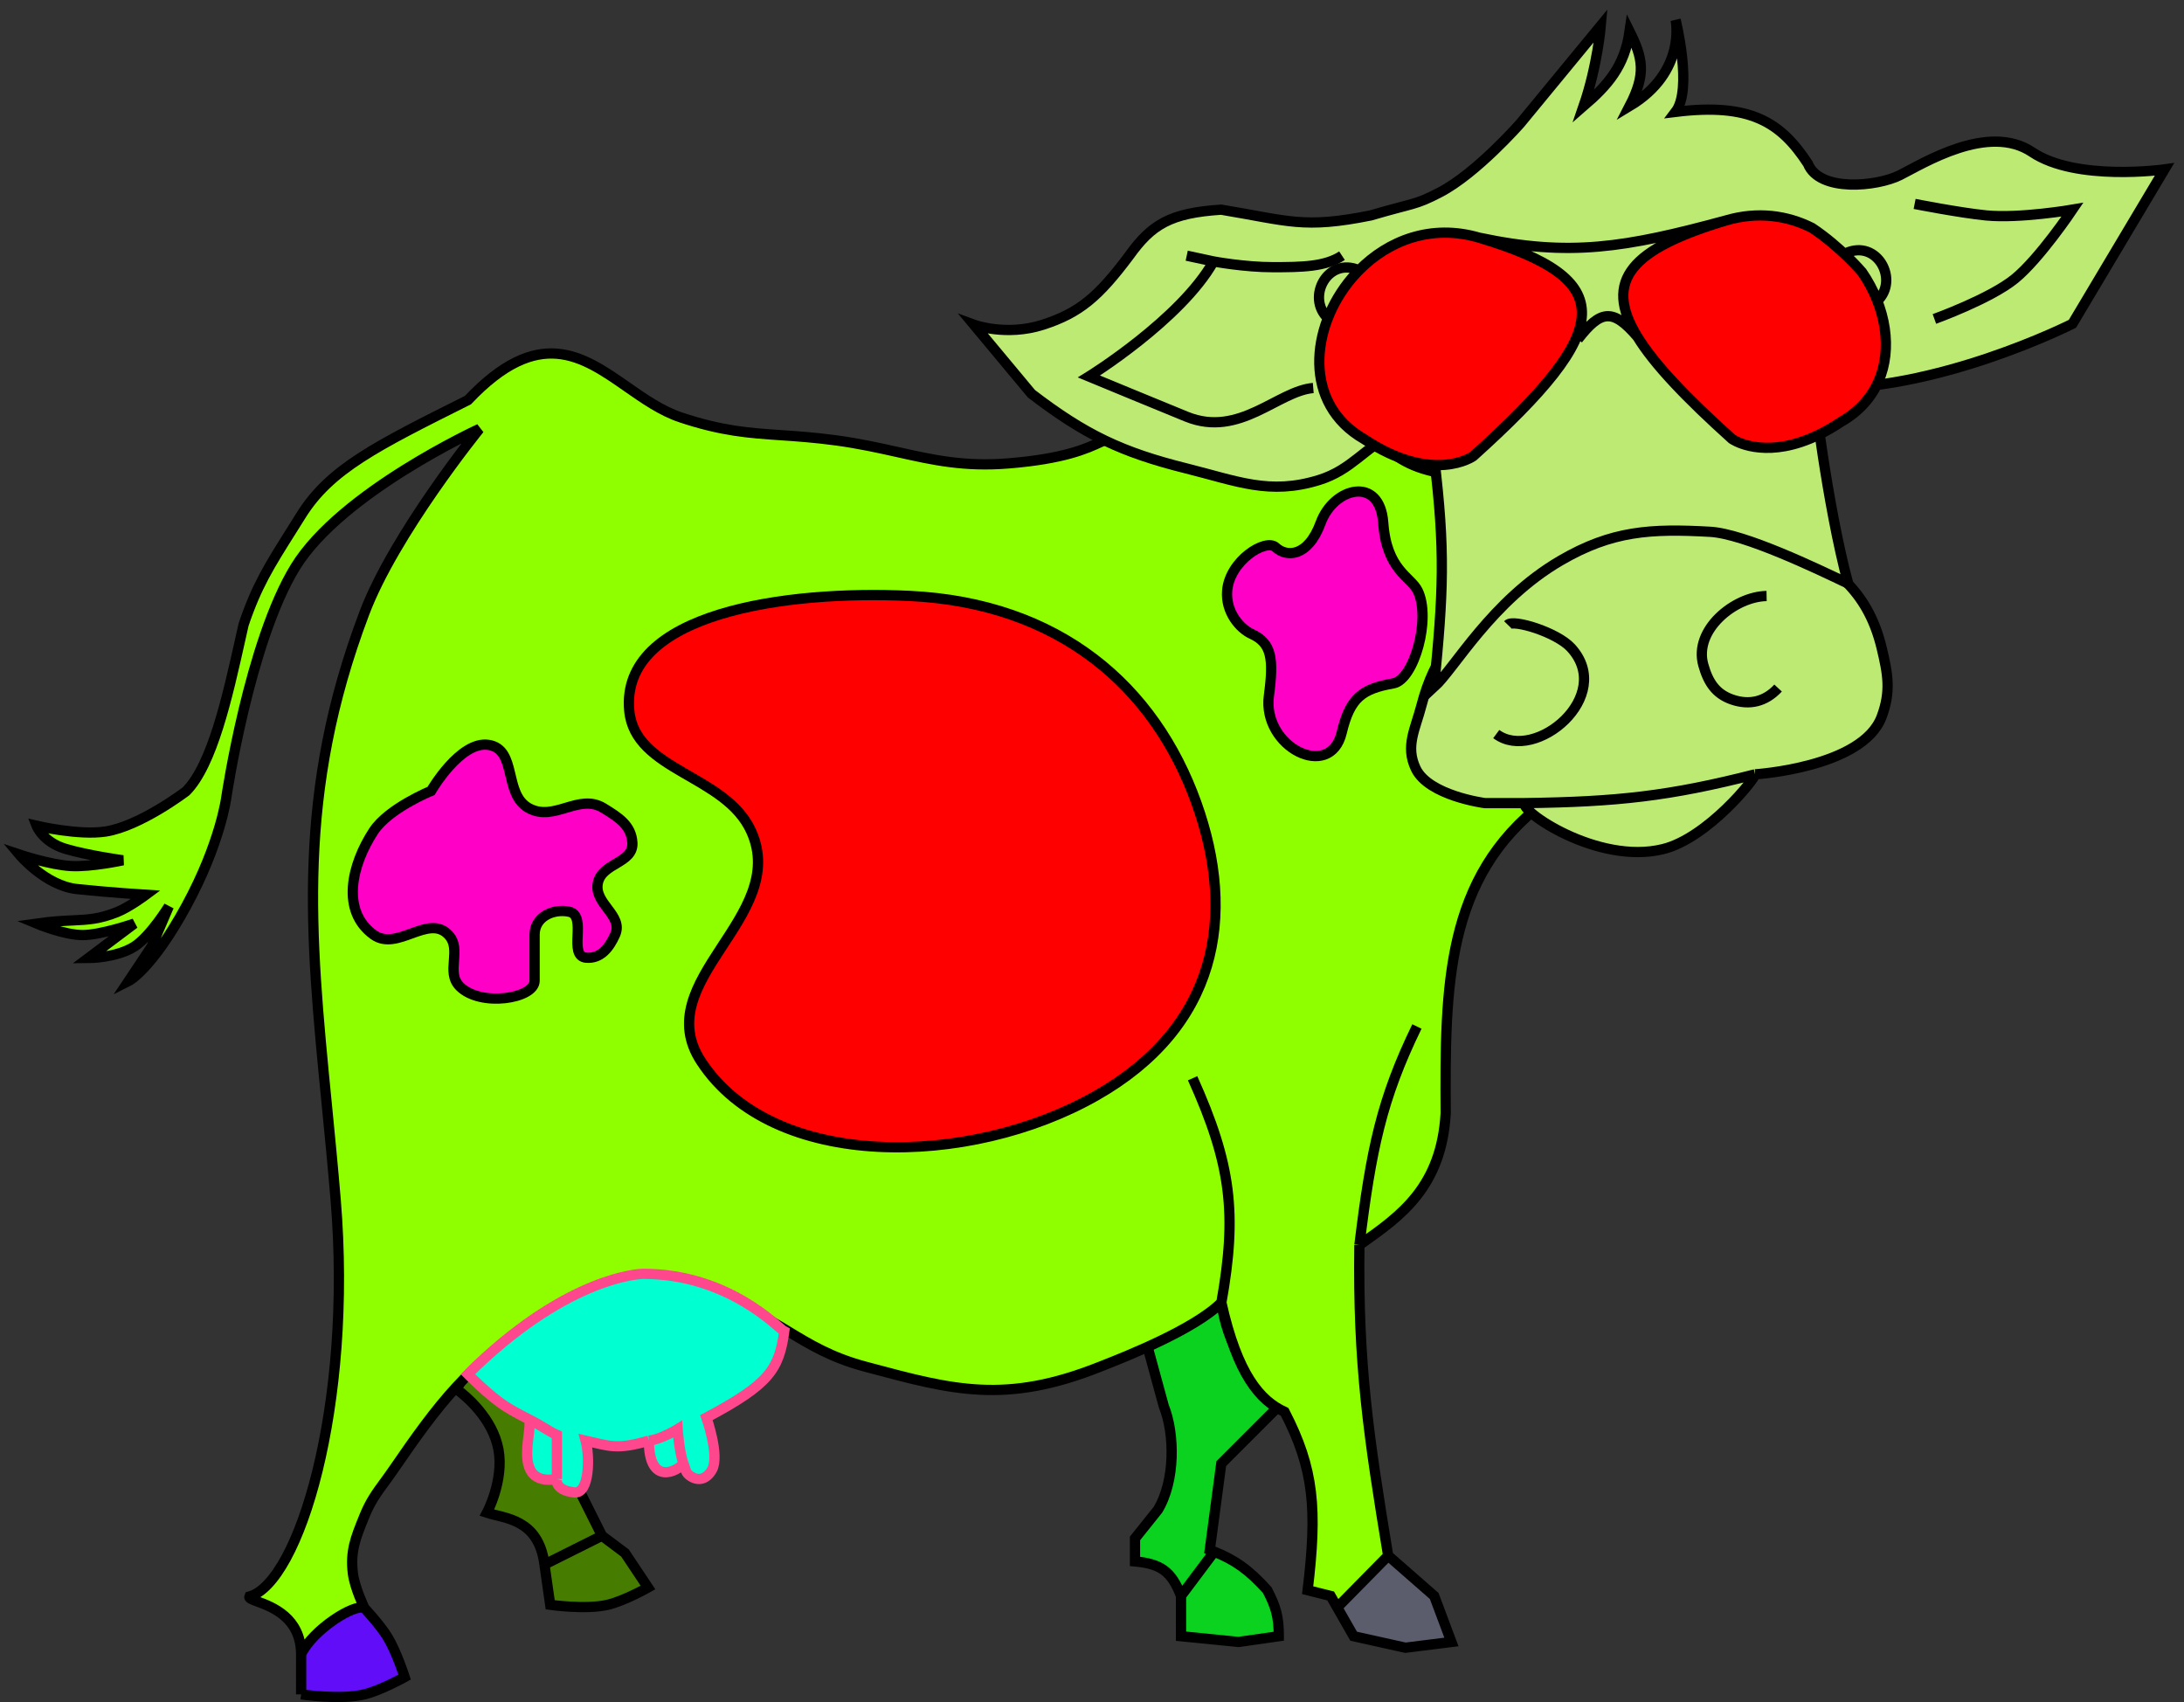 <svg width="213" height="166" viewBox="0 0 213 166" fill="none" xmlns="http://www.w3.org/2000/svg">
<rect x="0" y="0" width="213" height="166" fill="#333333" stroke="none"/>
<path d="M113.498 137.117L111.816 130.946C116.101 129.093 119.108 126.459 119.108 126.459C119.108 126.459 119.108 132.068 124.717 137.117L119.108 142.726L117.986 151.14C118.134 151.196 118.278 151.252 118.42 151.309C120.388 152.102 121.771 153.032 123.595 155.066C124.422 156.675 124.722 157.625 124.717 159.554L120.79 160.114L115.181 159.554V155.627C114.26 153.219 113.187 152.489 110.694 152.262V150.018L112.938 147.213C114.62 144.409 114.591 139.826 113.498 137.117Z" fill="#00FF19" fill-opacity="0.78"/>
<path d="M111.816 130.946L111.617 130.487L111.219 130.66L111.333 131.078L111.816 130.946ZM113.498 137.117L113.016 137.248L113.024 137.276L113.035 137.304L113.498 137.117ZM112.938 147.213L113.328 147.526L113.349 147.499L113.366 147.47L112.938 147.213ZM110.694 150.018L110.303 149.705L110.194 149.842V150.018H110.694ZM110.694 152.262H110.194V152.718L110.649 152.759L110.694 152.262ZM115.181 159.554H114.681V160.006L115.131 160.051L115.181 159.554ZM120.79 160.114L120.741 160.612L120.801 160.618L120.861 160.609L120.79 160.114ZM124.717 159.554L124.788 160.048L125.216 159.987L125.217 159.555L124.717 159.554ZM123.595 155.066L124.04 154.838L124.01 154.78L123.967 154.732L123.595 155.066ZM117.986 151.14L117.49 151.074L117.438 151.467L117.809 151.607L117.986 151.14ZM119.108 142.726L118.754 142.372L118.634 142.492L118.612 142.66L119.108 142.726ZM124.717 137.117L125.071 137.47L125.443 137.097L125.051 136.745L124.717 137.117ZM119.108 126.459H119.608C119.608 126.263 119.493 126.085 119.314 126.004C119.135 125.923 118.926 125.954 118.778 126.083L119.108 126.459ZM111.333 131.078L113.016 137.248L113.981 136.985L112.298 130.815L111.333 131.078ZM113.035 137.304C113.55 138.58 113.824 140.33 113.759 142.111C113.695 143.894 113.293 145.649 112.509 146.956L113.366 147.47C114.265 145.972 114.69 144.034 114.759 142.147C114.827 140.258 114.54 138.363 113.962 136.929L113.035 137.304ZM112.547 146.901L110.303 149.705L111.084 150.33L113.328 147.526L112.547 146.901ZM110.194 150.018V152.262H111.194V150.018H110.194ZM110.649 152.759C111.863 152.87 112.645 153.098 113.23 153.529C113.814 153.959 114.268 154.64 114.714 155.806L115.648 155.448C115.173 154.206 114.63 153.318 113.824 152.724C113.019 152.131 112.018 151.88 110.739 151.764L110.649 152.759ZM114.681 155.627V159.554H115.681V155.627H114.681ZM115.131 160.051L120.741 160.612L120.84 159.617L115.231 159.056L115.131 160.051ZM120.861 160.609L124.788 160.048L124.646 159.059L120.72 159.619L120.861 160.609ZM125.217 159.555C125.22 158.564 125.144 157.798 124.952 157.063C124.76 156.331 124.459 155.654 124.04 154.838L123.15 155.295C123.558 156.087 123.82 156.689 123.984 157.316C124.148 157.941 124.219 158.615 124.217 159.552L125.217 159.555ZM123.967 154.732C122.097 152.646 120.651 151.669 118.607 150.845L118.233 151.773C120.124 152.535 121.446 153.418 123.223 155.4L123.967 154.732ZM118.607 150.845C118.462 150.787 118.314 150.729 118.163 150.672L117.809 151.607C117.954 151.662 118.095 151.717 118.233 151.773L118.607 150.845ZM118.481 151.206L119.603 142.792L118.612 142.66L117.49 151.074L118.481 151.206ZM119.461 143.079L125.071 137.47L124.363 136.763L118.754 142.372L119.461 143.079ZM115.581 155.927L118.82 151.609L118.02 151.009L114.781 155.327L115.581 155.927ZM118.82 151.609L118.947 151.44L118.147 150.84L118.02 151.009L118.82 151.609ZM119.108 126.459C118.608 126.459 118.608 126.459 118.608 126.46C118.608 126.46 118.608 126.46 118.608 126.46C118.608 126.461 118.608 126.461 118.608 126.462C118.608 126.463 118.608 126.465 118.608 126.467C118.608 126.471 118.608 126.476 118.608 126.483C118.608 126.497 118.609 126.515 118.609 126.539C118.611 126.587 118.614 126.656 118.62 126.743C118.632 126.918 118.655 127.17 118.701 127.486C118.792 128.118 118.974 129.008 119.336 130.058C120.061 132.16 121.506 134.9 124.382 137.488L125.051 136.745C122.318 134.285 120.959 131.696 120.282 129.732C119.942 128.748 119.774 127.92 119.69 127.343C119.648 127.054 119.628 126.828 119.618 126.676C119.612 126.601 119.61 126.544 119.609 126.507C119.608 126.489 119.608 126.475 119.608 126.467C119.608 126.463 119.608 126.461 119.608 126.459C119.608 126.458 119.608 126.458 119.608 126.458C119.608 126.458 119.608 126.458 119.608 126.458C119.608 126.458 119.608 126.459 119.608 126.459C119.608 126.459 119.608 126.459 119.108 126.459ZM112.014 131.405C114.195 130.462 116.047 129.322 117.353 128.419C118.007 127.967 118.525 127.573 118.881 127.292C119.059 127.151 119.197 127.038 119.291 126.96C119.338 126.92 119.373 126.89 119.398 126.869C119.41 126.858 119.42 126.85 119.426 126.845C119.43 126.842 119.432 126.84 119.434 126.838C119.435 126.837 119.436 126.837 119.436 126.836C119.436 126.836 119.437 126.836 119.437 126.835C119.437 126.835 119.437 126.835 119.437 126.835C119.437 126.835 119.437 126.835 119.108 126.459C118.778 126.083 118.778 126.083 118.778 126.083C118.778 126.083 118.778 126.083 118.778 126.083C118.778 126.083 118.778 126.083 118.778 126.083C118.778 126.083 118.778 126.083 118.777 126.084C118.776 126.085 118.774 126.086 118.772 126.089C118.767 126.093 118.759 126.1 118.748 126.109C118.726 126.128 118.693 126.155 118.65 126.192C118.562 126.265 118.432 126.372 118.261 126.507C117.919 126.777 117.418 127.158 116.784 127.596C115.516 128.474 113.722 129.577 111.617 130.487L112.014 131.405Z" fill="black"/>
<path d="M47.491 147.515C47.491 147.515 49.172 144.36 48.613 141.345C48.053 138.324 45.499 136.176 44.514 135.447C45.676 133.504 46.93 131.809 46.93 131.809C46.93 131.809 48.844 129.406 50.597 127.58L54.222 130.687V140.784L58.71 149.759L60.953 151.441L63.197 154.807C63.197 154.807 60.895 156.109 59.271 156.49C57.138 156.99 53.661 156.49 53.661 156.49L53.1 152.563C52.539 148.076 49.174 148.076 47.491 147.515Z" fill="#467D00"/>
<path d="M53.1 152.563C52.539 148.076 49.174 148.076 47.491 147.515C47.491 147.515 49.172 144.36 48.613 141.345C48.053 138.324 45.499 136.176 44.514 135.447C45.676 133.504 46.93 131.809 46.93 131.809C46.93 131.809 48.844 129.406 50.597 127.58L54.222 130.687V140.784L58.71 149.759M53.1 152.563L53.661 156.49C53.661 156.49 57.138 156.99 59.271 156.49C60.895 156.109 63.197 154.807 63.197 154.807L60.953 151.441L58.71 149.759M53.1 152.563L58.71 149.759" stroke="black"/>
<path fill-rule="evenodd" clip-rule="evenodd" d="M10.298 81.086C13.687 80.561 18.151 77.16 18.151 77.16C20.7 74.593 22.19 67.92 23.421 62.406C23.536 61.89 23.649 61.384 23.76 60.893C25.041 57.116 26.252 55.192 28.46 51.686C28.745 51.232 29.048 50.752 29.37 50.237C32.174 45.75 36.662 43.502 45.636 39.017C52.534 31.716 56.79 34.684 61.164 37.735C62.837 38.902 64.528 40.081 66.391 40.702C70.424 42.047 73.055 42.226 76.168 42.438C77.75 42.545 79.457 42.661 81.535 42.943C83.824 43.254 85.759 43.686 87.587 44.094C91.008 44.858 94.058 45.539 98.363 45.187C103.802 44.742 105.945 43.753 107.414 43.075C108.368 42.634 109.038 42.325 110.143 42.383C111.429 42.449 113.186 43.163 115.307 44.024C117.813 45.041 120.825 46.263 124.166 46.87C128.328 47.626 134.262 42.943 134.262 42.943C136.586 44.992 138.075 45.786 141.554 46.309C141.256 59.128 142.868 66.62 150.529 78.283C140.994 85.577 140.919 96.098 140.994 108.572C140.573 115.753 136.629 118.546 132.797 121.258L132.58 121.412C132.417 133.019 133.477 140.103 135.384 151.702L130.416 156.75L129.775 155.628L127.531 155.067C128.482 147.139 128.163 143.242 125.288 137.679C122.916 136.584 120.687 134.082 119.117 127.021C116.491 129.648 109.691 132.327 107.678 133.119L107.677 133.12C107.541 133.173 107.427 133.218 107.338 133.254C98.102 136.943 92.963 135.565 84.721 133.356L84.34 133.254C81.076 132.38 78.959 131.094 76.86 129.82C74.82 128.581 72.797 127.353 69.756 126.523C63.12 124.711 59.096 124.416 52.367 128.765C45.639 133.114 42.815 136.834 38.344 143.349C38.038 143.796 37.752 144.185 37.484 144.551C36.73 145.58 36.112 146.423 35.54 147.836L35.491 147.957C34.679 149.959 34.146 151.272 34.418 153.446C34.59 154.82 35.54 156.811 35.54 156.811C34.577 156.337 30.507 158.922 29.37 161.3C29.337 157.741 26.548 156.705 25.126 156.177C24.591 155.978 24.25 155.851 24.321 155.689C29.146 154.345 34.418 137.18 32.735 116.985C32.465 113.741 32.159 110.637 31.864 107.634C30.222 90.951 28.885 77.359 35.54 59.771C38.465 52.04 46.758 41.822 46.758 41.822C46.758 41.822 33.296 47.992 28.809 55.284C24.321 62.576 22.078 77.721 22.078 77.721C22.078 77.721 21.517 82.208 18.151 88.378C14.786 94.549 12.542 95.67 12.542 95.67L14.786 92.305L16.468 88.378C16.468 88.378 14.671 91.307 13.103 92.305C11.35 93.42 8.615 93.427 8.615 93.427L13.103 90.061C13.103 90.061 9.861 91.183 8.054 91.183C6.248 91.183 3.567 90.061 3.567 90.061C5.067 89.847 6.157 89.796 7.089 89.753C8.596 89.683 9.687 89.632 11.42 88.939C12.606 88.465 14.225 87.256 14.225 87.256C14.225 87.256 10.56 87.024 7.494 86.695C4.427 86.367 1.884 83.33 1.884 83.33C1.884 83.33 4.916 84.346 6.933 84.452C8.913 84.556 11.981 83.891 11.981 83.891C11.981 83.891 8.562 83.426 6.372 82.769C4.181 82.112 3.567 80.525 3.567 80.525C3.567 80.525 7.691 81.49 10.298 81.086Z" fill="#8FFF00"/>
<path d="M37.783 159.616C37.048 158.421 35.54 156.811 35.54 156.811C34.577 156.337 30.507 158.922 29.37 161.3V165.225C29.37 165.225 33.199 165.797 35.54 165.225C37.16 164.829 39.466 163.542 39.466 163.542C39.466 163.542 38.658 161.037 37.783 159.616Z" fill="#620DF8"/>
<path d="M139.872 155.628L135.384 151.702L130.416 156.75L132.019 159.555L137.067 160.677L141.554 160.116L139.872 155.628Z" fill="#5B5C6C"/>
<path d="M132.58 121.412C133.72 112.063 134.746 107.184 138.189 100.097M132.58 121.412C132.417 133.019 133.477 140.103 135.384 151.702M132.58 121.412C132.652 121.361 132.725 121.309 132.797 121.258M132.58 121.412L132.797 121.258M84.34 133.254C81.076 132.38 78.959 131.094 76.86 129.82C74.82 128.581 72.797 127.353 69.756 126.523C63.12 124.711 59.096 124.416 52.367 128.765C45.639 133.114 42.815 136.834 38.344 143.349C38.038 143.796 37.752 144.185 37.484 144.551C36.73 145.58 36.112 146.423 35.54 147.836M84.34 133.254C84.468 133.288 84.595 133.322 84.721 133.356M84.34 133.254L84.721 133.356M35.54 147.836L35.491 147.957M35.54 147.836C35.523 147.877 35.507 147.917 35.491 147.957M35.54 156.811C35.54 156.811 34.59 154.82 34.418 153.446C34.146 151.272 34.679 149.959 35.491 147.957M35.54 156.811C35.54 156.811 37.048 158.421 37.783 159.616C38.658 161.037 39.466 163.542 39.466 163.542C39.466 163.542 37.16 164.829 35.54 165.225C33.199 165.797 29.37 165.225 29.37 165.225M35.54 156.811C34.577 156.337 30.507 158.922 29.37 161.3M29.37 165.225C29.37 165.225 29.37 162.833 29.37 161.3M29.37 165.225V161.3M29.37 161.3C29.337 157.741 26.548 156.705 25.126 156.177C24.591 155.978 24.25 155.851 24.321 155.689C29.146 154.345 34.418 137.18 32.735 116.985C32.465 113.741 32.159 110.637 31.864 107.634C30.222 90.951 28.885 77.359 35.54 59.771C38.465 52.04 46.758 41.822 46.758 41.822C46.758 41.822 33.296 47.992 28.809 55.284C24.321 62.576 22.078 77.721 22.078 77.721C22.078 77.721 21.517 82.208 18.151 88.378C14.786 94.549 12.542 95.67 12.542 95.67L14.786 92.305L16.468 88.378C16.468 88.378 14.671 91.307 13.103 92.305C11.35 93.42 8.615 93.427 8.615 93.427L13.103 90.061C13.103 90.061 9.861 91.183 8.054 91.183C6.248 91.183 3.567 90.061 3.567 90.061C5.067 89.847 6.157 89.796 7.089 89.753C8.596 89.683 9.687 89.632 11.42 88.939C12.606 88.465 14.225 87.256 14.225 87.256C14.225 87.256 10.56 87.024 7.494 86.695C4.427 86.367 1.884 83.33 1.884 83.33C1.884 83.33 4.916 84.346 6.933 84.452C8.913 84.556 11.981 83.891 11.981 83.891C11.981 83.891 8.562 83.426 6.372 82.769C4.181 82.112 3.567 80.525 3.567 80.525C3.567 80.525 7.691 81.49 10.298 81.086C13.687 80.561 18.151 77.16 18.151 77.16C20.7 74.593 22.19 67.92 23.421 62.406C23.536 61.89 23.649 61.384 23.76 60.893C25.041 57.116 26.252 55.192 28.46 51.686C28.745 51.232 29.048 50.752 29.37 50.237C32.174 45.75 36.662 43.502 45.636 39.017C52.534 31.716 56.79 34.684 61.164 37.735C62.837 38.902 64.528 40.081 66.391 40.702C70.424 42.047 73.055 42.226 76.168 42.438C77.75 42.545 79.457 42.661 81.535 42.943C83.824 43.254 85.759 43.686 87.587 44.094C91.008 44.858 94.058 45.539 98.363 45.187C103.802 44.742 105.945 43.753 107.414 43.075C108.368 42.634 109.038 42.325 110.143 42.383C111.429 42.449 113.186 43.163 115.307 44.024C117.813 45.041 120.825 46.263 124.166 46.87C128.328 47.626 134.262 42.943 134.262 42.943C136.586 44.992 138.075 45.786 141.554 46.309C141.256 59.128 142.868 66.62 150.529 78.283C140.994 85.577 140.919 96.098 140.994 108.572C140.573 115.753 136.629 118.546 132.797 121.258M119.117 127.021C120.687 134.082 122.916 136.584 125.288 137.679C128.163 143.242 128.482 147.139 127.531 155.067L129.775 155.628L130.416 156.75M119.117 127.021C120.656 118.363 120.099 113.561 116.313 105.145M119.117 127.021C116.491 129.648 109.691 132.327 107.678 133.119L107.677 133.12C107.541 133.173 107.427 133.218 107.338 133.254C98.102 136.943 92.963 135.565 84.721 133.356M135.384 151.702L139.872 155.628L141.554 160.116L137.067 160.677L132.019 159.555L130.416 156.75M135.384 151.702L130.416 156.75" stroke="black"/>
<path d="M42.041 77.126C42.041 77.126 37.896 78.815 36.432 81.052C34.273 84.351 33.236 88.84 36.432 91.149C38.741 92.816 41.764 89.083 43.724 91.149C45.114 92.614 43.418 94.769 44.846 96.197C46.865 98.217 52.138 97.389 52.138 95.636V91.149C52.138 89.396 53.957 88.582 55.503 88.905C57.336 89.287 55.32 93.255 57.186 93.392C58.585 93.496 59.417 92.428 59.991 91.149C60.841 89.253 57.892 88.136 58.308 86.1C58.712 84.122 61.8 84.189 61.674 82.174C61.567 80.478 60.341 79.719 58.899 78.827L58.869 78.808C56.448 77.309 54.074 80.177 51.577 78.808C49.072 77.436 50.472 73.078 47.651 72.638C44.879 72.206 42.041 77.126 42.041 77.126Z" fill="#FF00C7" stroke="black"/>
<path d="M128.803 50.975C127.542 54.413 125.417 54.312 124.429 53.384C123.441 52.457 119.919 54.683 119.682 57.6C119.512 59.682 120.921 61.294 122.064 61.818C124.019 62.715 124.238 64.201 123.753 67.842C123.088 72.841 129.722 76.185 130.849 71.456C131.668 68.015 132.861 67.176 135.898 66.636C137.907 66.279 139.598 60.3 138.263 57.6C137.583 56.223 135.234 55.614 134.903 50.975C134.572 46.336 130.065 47.537 128.803 50.975Z" fill="#FF00C7" stroke="black"/>
<path d="M88.674 58.108C76.712 57.541 60.461 59.752 61.371 69.315C61.933 75.211 70.776 75.518 73.272 81.083C77.025 89.447 63.224 95.625 68.372 103.498C75.386 114.225 94.532 113.859 106.875 106.86C118.673 100.17 120.667 89.405 116.676 78.281C112.615 66.962 103.36 58.804 88.674 58.108Z" fill="#FF0000" stroke="black"/>
<path d="M54.31 144.227C49.538 145.011 52.289 138.756 51.505 138.365C51.505 138.365 50.102 137.665 49.262 137.118C47.7 136.1 45.637 134.011 45.637 134.011C45.917 133.719 46.193 133.442 46.457 133.192C55.618 124.497 62.346 124.217 62.724 124.217C71.138 124.217 75.97 129.577 76.488 129.826C75.962 133.528 75.069 134.949 68.894 138.24C68.894 138.24 70.189 141.924 69.455 143.288C68.936 144.253 68.076 144.522 67.211 143.849C66.825 143.548 66.869 143.165 66.65 142.727C66.093 143.438 63.285 144.971 63.285 140.484C60.129 141.408 59.421 140.997 57.115 140.484C57.522 141.978 57.532 145.707 55.993 145.532C54.034 145.309 54.31 144.227 54.31 144.227Z" fill="#00FFD1"/>
<path d="M54.31 144.227V139.923C53.434 139.533 52.97 139.097 51.505 138.365M54.31 144.227C49.538 145.011 52.289 138.756 51.505 138.365M54.31 144.227C54.31 144.227 54.034 145.309 55.993 145.532C57.532 145.707 57.522 141.978 57.115 140.484C59.421 140.997 60.129 141.408 63.285 140.484M51.505 138.365C51.505 138.365 50.102 137.665 49.262 137.118C47.7 136.1 45.637 134.011 45.637 134.011C45.917 133.719 46.193 133.442 46.457 133.192C55.618 124.497 62.346 124.217 62.724 124.217C71.138 124.217 75.97 129.577 76.488 129.826C75.962 133.528 75.069 134.949 68.894 138.24C68.894 138.24 70.189 141.924 69.455 143.288C68.936 144.253 68.076 144.522 67.211 143.849C66.825 143.548 66.869 143.165 66.65 142.727M63.285 140.484C63.285 144.971 66.093 143.438 66.65 142.727M63.285 140.484C64.407 140.39 66.089 139.362 66.089 139.362C66.089 139.362 66.212 141.413 66.65 142.727" stroke="#FF478E"/>
<path d="M148.732 78.313H144.806C144.806 78.313 139.332 77.603 138.074 74.947C137.039 72.76 138.027 71.119 138.635 68.777C139.903 63.896 142.186 61.501 145.927 58.119C147.911 56.326 149.164 55.425 151.537 54.193C156.684 51.52 160.33 51.063 166.121 51.388C169.466 51.576 171.512 51.625 174.535 53.071C179.294 55.347 182.272 58.039 183.509 63.168C184.126 65.723 184.432 67.437 183.509 69.899C181.651 74.855 171.169 75.508 171.169 75.508C171.254 75.856 166.529 81.735 162.194 82.8C155.77 84.379 148.031 78.962 148.732 78.313Z" fill="#BCEA73"/>
<path d="M148.732 78.313H144.806C144.806 78.313 139.332 77.603 138.074 74.947C137.039 72.76 138.027 71.119 138.635 68.777C139.903 63.896 142.186 61.501 145.927 58.119C147.911 56.326 149.164 55.425 151.537 54.193C156.684 51.52 160.33 51.063 166.121 51.388C169.466 51.576 171.512 51.625 174.535 53.071C179.294 55.347 182.272 58.039 183.509 63.168C184.126 65.723 184.432 67.437 183.509 69.899C181.651 74.855 171.169 75.508 171.169 75.508M148.732 78.313C148.031 78.962 155.77 84.379 162.194 82.8C166.529 81.735 171.254 75.856 171.169 75.508M148.732 78.313C157.727 78.193 162.82 77.638 171.169 75.508M173.413 67.094C172.184 68.418 170.633 68.806 168.925 68.216C167.308 67.657 166.585 66.497 166.121 64.85C165.154 61.418 169.161 58.171 172.291 58.119M147.049 60.923C147.594 60.362 151.824 61.647 153.219 63.168C157.546 67.882 149.723 74.403 145.927 71.581" stroke="black"/>
<path d="M180.11 56.842L180.244 56.906C178.136 48.978 176.879 37.835 176.879 37.835C188.658 38.396 202.12 31.575 202.12 31.575L211.095 16.52C211.095 16.52 202.486 17.725 198.194 14.837C193.902 11.948 187.536 15.959 185.293 17.081C183.049 18.202 177.44 18.763 176.318 15.959C173.67 11.907 170.702 10.017 163.417 10.91C165.107 8.699 163.417 1.936 163.417 1.936C163.417 1.936 164.539 6.984 158.929 10.349C160.556 7.206 160.229 5.667 158.929 3.057C158.442 6.467 156.794 8.322 154.442 10.349C155.795 6.423 156.125 2.496 156.125 2.496L152.198 7.264L148.272 12.032C148.272 12.032 144.004 16.903 140.419 18.763C137.959 20.04 137.947 19.751 133.688 21.007C127.125 22.329 125.668 21.536 119.104 20.446C114.133 20.771 112.315 21.883 110.129 24.933C107.151 28.906 105.309 30.507 101.715 31.665C98.121 32.822 94.984 31.665 94.984 31.665L100.593 38.396C105.805 42.386 109.368 44.102 115.738 45.688C120.646 46.91 123.808 48.303 128.639 46.809C131.834 45.822 133.084 43.636 135.931 42.322C138.416 41.129 139.369 41.379 139.858 44.566C140.978 53.769 140.762 57.802 139.858 67.003C141.842 65.21 145.467 58.589 152.198 54.663C157.208 51.74 160.992 51.532 166.782 51.858C170.079 52.043 177.017 55.362 180.11 56.842Z" fill="#BCEA73"/>
<path d="M186.728 19.885C186.728 19.885 191.174 20.759 193.707 21.007C196.977 21.327 202.12 20.446 202.12 20.446C202.12 20.446 198.923 25.208 196.511 27.177C194.1 29.146 188.658 31.104 188.658 31.104M128.078 37.835C124.604 38.13 120.898 42.719 115.738 40.639C114.151 40 106.202 36.713 106.202 36.713C106.202 36.713 115.156 31.175 118.356 25.494M130.883 24.933C129.248 26.019 126.956 26.055 124.151 26.055C121.347 26.055 118.356 25.494 118.356 25.494M115.738 24.933L118.356 25.494M100.593 38.396L94.984 31.665C94.984 31.665 98.121 32.822 101.715 31.665C105.309 30.507 107.151 28.906 110.129 24.933C112.315 21.883 114.133 20.771 119.104 20.446C125.668 21.536 127.125 22.329 133.688 21.007C137.947 19.751 137.959 20.04 140.419 18.763C144.004 16.903 148.272 12.032 148.272 12.032L152.198 7.264L156.125 2.496C156.125 2.496 155.795 6.423 154.442 10.349C156.794 8.322 158.442 6.467 158.929 3.057C160.229 5.667 160.556 7.206 158.929 10.349C164.539 6.984 163.417 1.936 163.417 1.936C163.417 1.936 165.107 8.699 163.417 10.91C170.702 10.017 173.67 11.907 176.318 15.959C177.44 18.763 183.049 18.202 185.293 17.081C187.536 15.959 193.902 11.948 198.194 14.837C202.486 17.725 211.095 16.52 211.095 16.52L202.12 31.575C202.12 31.575 188.658 38.396 176.879 37.835C176.879 37.835 178.136 48.978 180.244 56.906C177.221 55.46 170.128 52.046 166.782 51.858C160.992 51.532 157.208 51.74 152.198 54.663C145.467 58.589 141.842 65.21 139.858 67.003C140.762 57.802 140.978 53.769 139.858 44.566C139.369 41.379 138.416 41.129 135.931 42.322C133.084 43.636 131.834 45.822 128.639 46.809C123.808 48.303 120.646 46.91 115.738 45.688C109.368 44.102 105.805 42.386 100.593 38.396Z" stroke="black"/>
<path fill-rule="evenodd" clip-rule="evenodd" d="M149.5 36.115C149.5 36.115 141.746 37.536 139.965 35.554C137.91 33.267 138.672 30.154 140.526 27.701C141.169 26.851 141.935 26.032 142.77 25.419C142.093 32.265 143.921 32.329 149.256 28.823C149.449 29.773 149.5 30.505 149.5 30.505V36.115Z" fill="white"/>
<path d="M142.77 25.419C142.093 32.265 143.921 32.329 149.256 28.823C149.089 28 148.816 27.016 148.379 26.202C145.834 28.027 144.875 27.642 143.892 24.75C143.508 24.925 143.133 25.152 142.77 25.419Z" fill="#A6DFFF"/>
<path d="M148.379 26.202C148.085 25.656 147.717 25.186 147.257 24.896C146.142 24.192 144.984 24.255 143.892 24.75C144.875 27.642 145.834 28.027 148.379 26.202Z" fill="#FF7C7C"/>
<path d="M149.256 28.823C149.449 29.773 149.5 30.505 149.5 30.505V36.115C149.5 36.115 141.746 37.536 139.965 35.554C137.91 33.267 138.672 30.154 140.526 27.701C141.169 26.851 141.935 26.032 142.77 25.419M149.256 28.823C143.921 32.329 142.093 32.265 142.77 25.419M149.256 28.823C149.089 28 148.816 27.016 148.379 26.202M142.77 25.419C143.133 25.152 143.508 24.925 143.892 24.75M148.379 26.202C148.085 25.656 147.717 25.186 147.257 24.896C146.142 24.192 144.984 24.255 143.892 24.75M148.379 26.202C145.834 28.027 144.875 27.642 143.892 24.75" stroke="black"/>
<path fill-rule="evenodd" clip-rule="evenodd" d="M164.538 34.992C164.538 34.992 172.292 36.413 174.073 34.431C176.128 32.144 175.366 29.03 173.512 26.578C172.87 25.728 172.103 24.909 171.269 24.296C171.945 31.142 170.118 31.206 164.782 27.7C164.589 28.65 164.538 29.382 164.538 29.382V34.992Z" fill="white"/>
<path d="M171.269 24.296C171.945 31.142 170.118 31.206 164.782 27.7C164.95 26.878 165.222 25.893 165.66 25.079C168.205 26.904 169.164 26.519 170.147 23.628C170.531 23.802 170.906 24.029 171.269 24.296Z" fill="#A6DFFF"/>
<path d="M165.66 25.079C165.953 24.533 166.321 24.063 166.781 23.773C167.897 23.069 169.055 23.132 170.147 23.628C169.164 26.519 168.205 26.904 165.66 25.079Z" fill="#FF7C7C"/>
<path d="M164.782 27.7C164.589 28.65 164.538 29.382 164.538 29.382V34.992C164.538 34.992 172.292 36.413 174.073 34.431C176.128 32.144 175.366 29.03 173.512 26.578C172.87 25.728 172.103 24.909 171.269 24.296M164.782 27.7C170.118 31.206 171.945 31.142 171.269 24.296M164.782 27.7C164.95 26.878 165.222 25.893 165.66 25.079M171.269 24.296C170.906 24.029 170.531 23.802 170.147 23.628M165.66 25.079C165.953 24.533 166.321 24.063 166.781 23.773C167.897 23.069 169.055 23.132 170.147 23.628M165.66 25.079C168.205 26.904 169.164 26.519 170.147 23.628" stroke="black"/>
<path d="M143.677 44.488C143.677 44.488 139.751 47.293 133.02 42.805C127.081 39.389 127.758 31.942 131.831 27.13C132.057 26.863 132.294 26.604 132.54 26.355C135.394 23.462 139.579 21.811 144.238 23.173C153.06 25.045 158.44 24.185 168.358 21.49C171.431 20.592 174.298 21.005 176.713 22.22C179.527 24.087 181.599 26.538 181.599 26.538C182.764 28.226 183.541 30.144 183.816 32.058C184.321 35.571 183.14 39.073 179.576 41.122C178.121 42.092 176.798 42.722 175.616 43.112C171.331 44.529 168.919 42.805 168.919 42.805C164.411 38.749 161.33 35.508 159.696 32.842C156.309 27.313 159.139 24.249 168.358 21.49C158.44 24.185 153.06 25.045 144.238 23.173C157.904 27.263 157.53 32.023 143.677 44.488Z" fill="#FF0000"/>
<path d="M144.238 23.173C157.904 27.263 157.53 32.023 143.677 44.488C143.677 44.488 139.751 47.293 133.02 42.805C127.081 39.389 127.758 31.942 131.831 27.13C132.057 26.863 132.294 26.604 132.54 26.355M144.238 23.173C139.579 21.811 135.394 23.462 132.54 26.355M144.238 23.173C153.06 25.045 158.44 24.185 168.358 21.49M168.358 21.49C159.139 24.249 156.309 27.313 159.696 32.842M168.358 21.49C171.431 20.592 174.298 21.005 176.713 22.22C179.527 24.087 181.599 26.538 181.599 26.538C182.764 28.226 183.541 30.144 183.816 32.058C184.321 35.571 183.14 39.073 179.576 41.122C178.121 42.092 176.798 42.722 175.616 43.112C171.331 44.529 168.919 42.805 168.919 42.805C164.411 38.749 161.33 35.508 159.696 32.842M159.696 32.842C157.283 30.023 156.096 30.237 153.886 33.088M132.54 26.355C129.489 25.011 127.364 28.997 129.503 31.026M132.54 26.355C132.552 26.36 132.563 26.365 132.575 26.37M183.093 29.343C185.24 27.306 183.09 23.298 180.021 24.687" stroke="black"/>
</svg>
